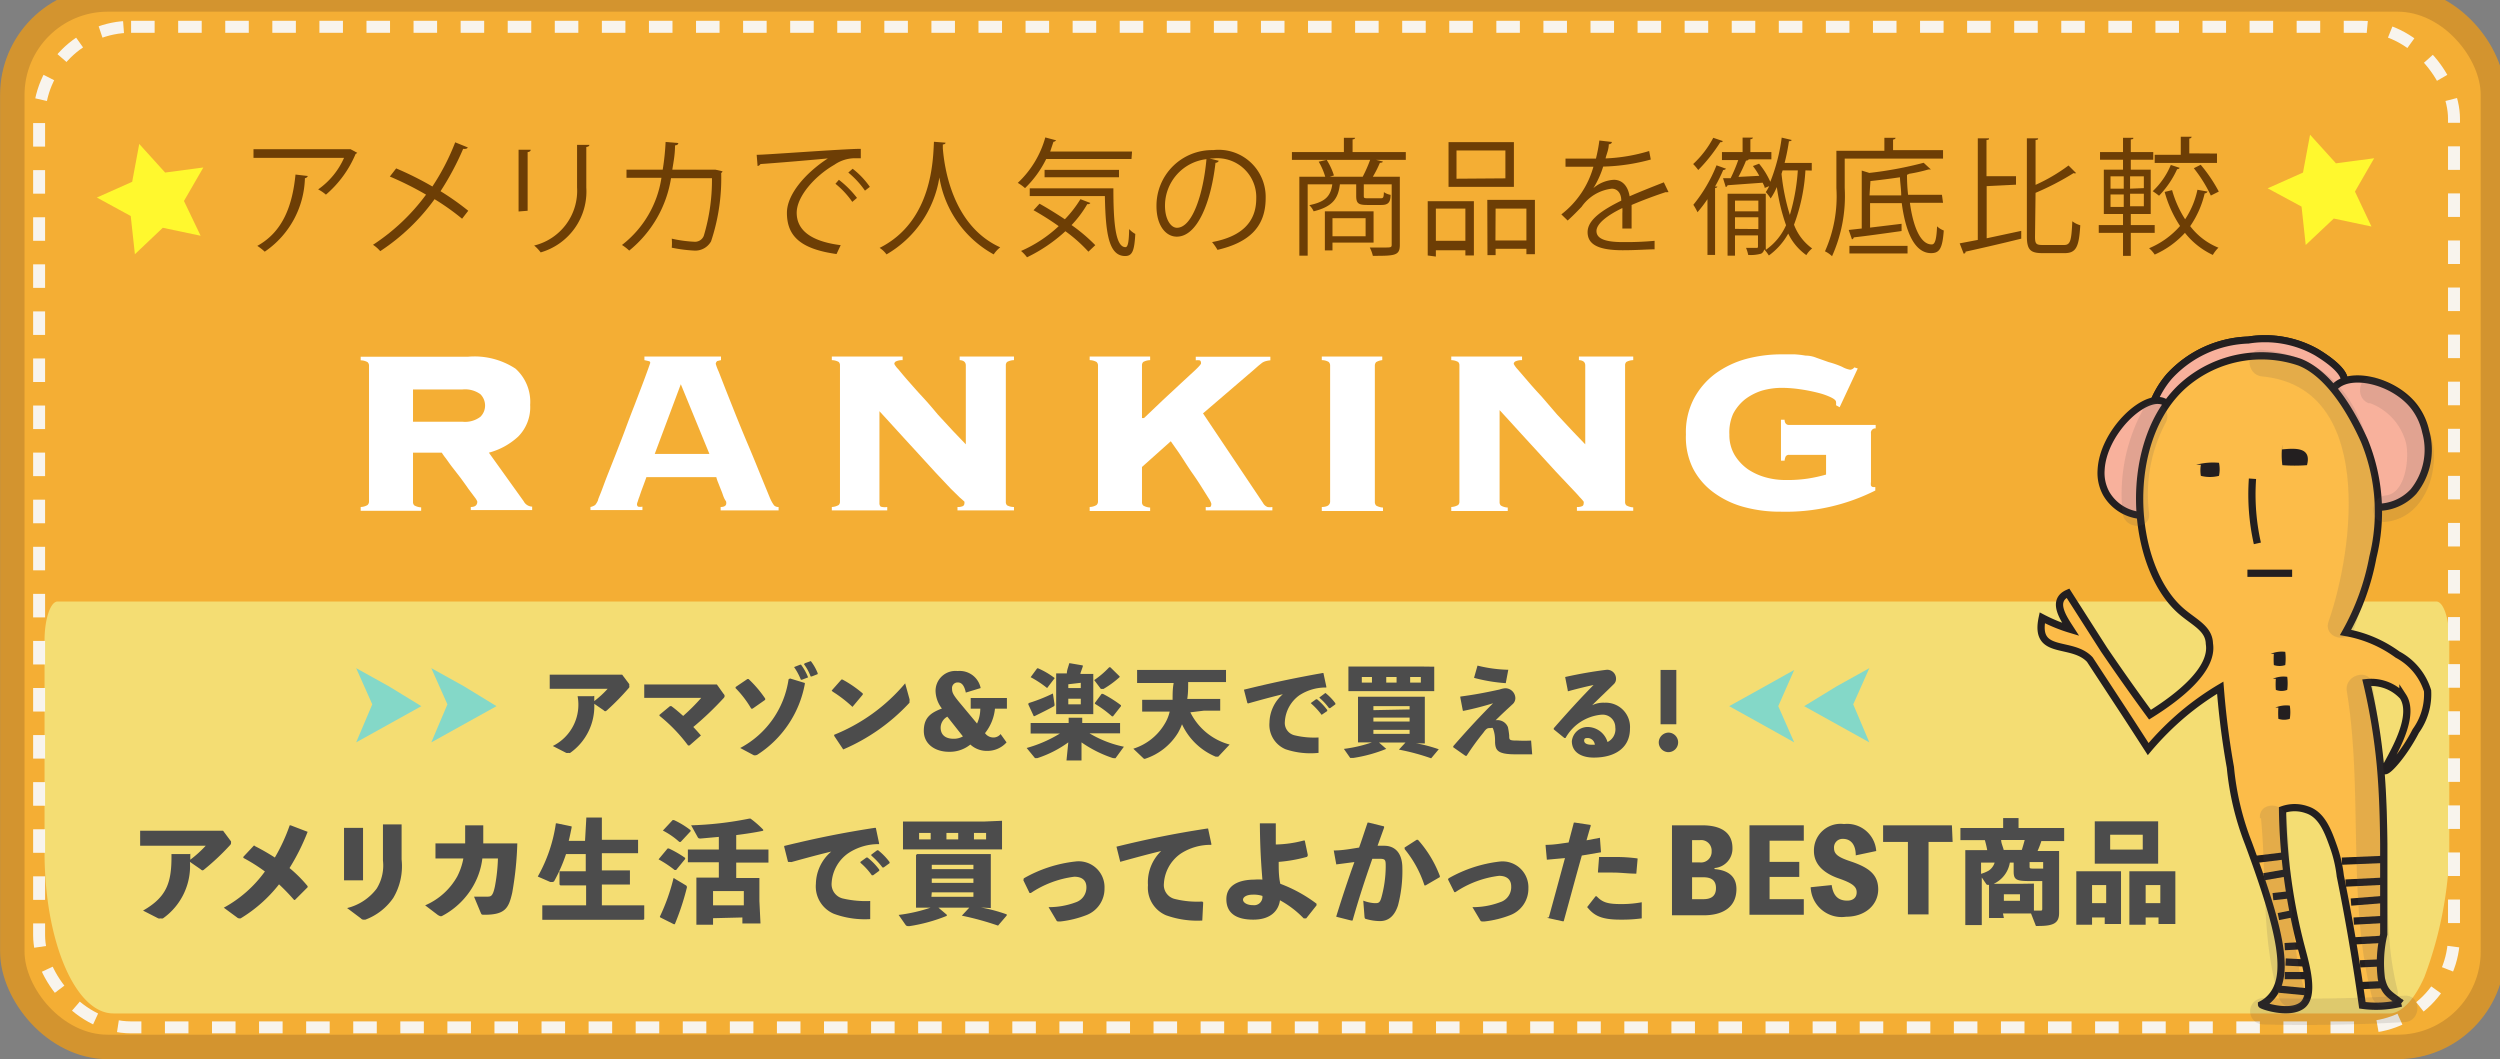 <svg id="Layer_1" data-name="Layer 1" xmlns="http://www.w3.org/2000/svg" viewBox="0 0 138.07 58.49"><rect x="0" y="0" width="138.07" height="58.49" fill="#808080" stroke="none"/><defs><style>.cls-1{fill:#fff82e;}.cls-2{fill:#f4ae34;stroke:#d3942f;stroke-width:1.35px;}.cls-10,.cls-11,.cls-13,.cls-2,.cls-4,.cls-9{stroke-miterlimit:10;}.cls-3{fill:#f4dd73;}.cls-13,.cls-4{fill:none;}.cls-4{stroke:#f9f9f9;stroke-width:0.66px;stroke-dasharray:1.3 1.3 1.3 1.3 1.3 1.3;opacity:0.94;}.cls-5{fill:#fff;}.cls-6{fill:#6d3e05;}.cls-7{fill:#4c4c4c;}.cls-8{fill:#84d8c8;}.cls-10,.cls-9{fill:#f8b19c;}.cls-10,.cls-11,.cls-13,.cls-9{stroke:#231f20;}.cls-9{stroke-width:0.39px;}.cls-10,.cls-11,.cls-13{stroke-width:0.4px;}.cls-11{fill:#fcbc49;}.cls-12{fill:#231f20;}.cls-14{opacity:0.14;}.cls-15{fill:#524a4a;}</style></defs><title>Artboard 1</title><polygon class="cls-1" points="108.43 -1.72 107.45 0.28 105.24 0.6 106.84 2.15 106.46 4.34 108.43 3.31 110.41 4.34 110.03 2.15 111.63 0.6 109.42 0.28 108.43 -1.72"/><rect class="cls-2" x="0.68" y="-0.03" width="137" height="57.85" rx="5.27"/><path class="cls-3" d="M2.46,47.07c0,4.91,1.7,8.9,3.8,8.9H132c.34,0,1.13-.3,1.89-2a21.65,21.65,0,0,0,1.38-6.74V35.36c0-1.19-.32-2.14-.72-2.14H3.18c-.4,0-.72,1-.72,2.14Z"/><rect class="cls-4" x="2.16" y="1.48" width="133.37" height="55.26" rx="5.08"/><path class="cls-5" d="M22.81,27.72a.25.25,0,0,0,.07.19.81.81,0,0,0,.38.11v.19H19.92V28a.77.77,0,0,0,.38-.11.26.26,0,0,0,.08-.19V20.18A.26.26,0,0,0,20.3,20a.8.8,0,0,0-.38-.1v-.2h5.94a4.13,4.13,0,0,1,2.61.66,2.46,2.46,0,0,1,.81,2,2.3,2.3,0,0,1-.66,1.75A3.82,3.82,0,0,1,27,25l1.92,2.68a.55.55,0,0,0,.47.3v.19H26V28q.36,0,.36-.3a.85.85,0,0,0-.13-.22L25.87,27c-.12-.18-.27-.38-.42-.59L25,25.83c-.15-.19-.27-.37-.38-.52A2.8,2.8,0,0,1,24.4,25H22.81Zm2.72-4.43a1.4,1.4,0,0,0,1-.27.87.87,0,0,0,.26-.62.89.89,0,0,0-.26-.63,1.45,1.45,0,0,0-1-.26H22.81v1.78Z"/><path class="cls-5" d="M35.18,27.85a.15.15,0,0,0,.06.13.57.57,0,0,0,.24,0v.19H32.61V28a.7.7,0,0,0,.26-.11,1,1,0,0,0,.16-.27c0-.05.07-.2.16-.43s.2-.54.34-.9L34,25.1c.17-.44.35-.89.52-1.35s.34-.91.51-1.34l.45-1.18c.13-.34.23-.62.31-.84l.12-.34c0-.05,0-.09-.1-.11l-.22-.05v-.2h4.23v.2l-.21.05s-.08.07-.08.16a3.13,3.13,0,0,0,.16.42l.39,1,.56,1.41c.21.52.43,1.06.66,1.6s.45,1.08.66,1.6l.57,1.39a2,2,0,0,0,.22.39A.33.33,0,0,0,43,28v.19h-3.2V28c.21,0,.31-.08.31-.2s0-.08-.08-.22-.11-.28-.18-.45-.13-.33-.19-.48a2,2,0,0,1-.1-.3H35.7c-.1.29-.19.52-.26.71s-.11.33-.15.43-.06.19-.08.24A.33.33,0,0,0,35.18,27.85Zm4-2.78-1.58-3.85-1.44,3.85Z"/><path class="cls-5" d="M46.39,20.18a.25.25,0,0,0-.07-.19.84.84,0,0,0-.38-.1v-.2h3.91v.2a.84.84,0,0,0-.37.07.17.17,0,0,0-.09.14,1.25,1.25,0,0,0,.22.29c.14.17.32.39.55.65s.48.55.77.86.57.64.87,1l.84.91.7.73V20.18c0-.18-.12-.28-.34-.29v-.2h3v.2a.84.84,0,0,0-.38.1.25.25,0,0,0-.07.19v7.54a.25.25,0,0,0,.07.19A.81.81,0,0,0,56,28v.19H52.88V28a.64.64,0,0,0,.3-.05.16.16,0,0,0,.08-.13.28.28,0,0,0,0-.12L53,27.47,52.52,27l-.84-.89-1.28-1.4c-.51-.55-1.12-1.23-1.83-2v5.08a.25.25,0,0,0,.07.19A.81.81,0,0,0,49,28v.19H45.94V28a.81.81,0,0,0,.38-.11.25.25,0,0,0,.07-.19Z"/><path class="cls-5" d="M66.59,28a.71.71,0,0,0,.23,0c.05,0,.08-.08.08-.18a1.05,1.05,0,0,0-.15-.3l-.37-.59c-.15-.24-.32-.5-.51-.77s-.35-.52-.51-.77-.31-.47-.44-.65l-.26-.37-1.59,1.42v1.94a.25.25,0,0,0,.07.19.81.81,0,0,0,.38.11v.19H60.18V28a.77.77,0,0,0,.38-.11.26.26,0,0,0,.08-.19V20.18a.26.26,0,0,0-.08-.19.8.8,0,0,0-.38-.1v-.2h3.34v.2a.84.84,0,0,0-.38.1.25.25,0,0,0-.07.19v2.91h.11l1.05-1,1-.93.79-.73c.21-.2.31-.32.31-.36s0-.15-.08-.17a.87.87,0,0,0-.21,0v-.2h4.12v.2a1.46,1.46,0,0,0-.27.05.66.66,0,0,0-.19.09l-.2.16-.25.22-2.81,2.41,3.31,4.94A.49.49,0,0,0,70,28a.7.7,0,0,0,.27,0v.19H66.59Z"/><path class="cls-5" d="M73,28c.21,0,.34-.06.38-.11a.26.26,0,0,0,.08-.19V20.18a.26.26,0,0,0-.08-.19.76.76,0,0,0-.38-.1v-.2h3.34v.2A.84.84,0,0,0,76,20a.29.29,0,0,0-.07.19v7.54a.29.29,0,0,0,.07.19.81.81,0,0,0,.38.11v.19H73Z"/><path class="cls-5" d="M80.6,20.18a.25.25,0,0,0-.07-.19.84.84,0,0,0-.38-.1v-.2h3.91v.2a.84.84,0,0,0-.37.07.17.17,0,0,0-.09.14,1.38,1.38,0,0,0,.21.29l.56.65c.22.26.48.55.77.86l.86,1,.85.91.7.73V20.18c0-.18-.12-.28-.35-.29v-.2h3v.2a.84.84,0,0,0-.38.1.25.25,0,0,0-.07.19v7.54a.25.25,0,0,0,.07.19.81.81,0,0,0,.38.11v.19H87.09V28a.64.64,0,0,0,.3-.05.15.15,0,0,0,.07-.13.24.24,0,0,0,0-.12,2.74,2.74,0,0,0-.22-.25c-.1-.12-.26-.29-.47-.51l-.84-.89-1.28-1.4c-.51-.55-1.12-1.23-1.83-2v5.08a.25.25,0,0,0,.07.19.81.81,0,0,0,.38.11v.19H80.15V28a.81.81,0,0,0,.38-.11.25.25,0,0,0,.07-.19Z"/><path class="cls-5" d="M98.8,25.12a.2.2,0,0,0-.18.09.7.7,0,0,0-.06.23h-.2V23.18h.2c0,.19.1.29.24.29h4.79v.19a.24.24,0,0,0-.26.28v2.68a.6.6,0,0,0,0,.2.16.16,0,0,0,.16.08h.08v.19a11,11,0,0,1-5.22,1.17,7.55,7.55,0,0,1-2-.25,5,5,0,0,1-1.68-.79,3.82,3.82,0,0,1-1.17-1.35A3.89,3.89,0,0,1,93.11,24,4,4,0,0,1,93.56,22a4.14,4.14,0,0,1,1.17-1.36,5.24,5.24,0,0,1,1.68-.81,7.55,7.55,0,0,1,2-.26h.71a5.48,5.48,0,0,1,.6.07q.3,0,.6.12L101,20a4.94,4.94,0,0,1,.74.26,1.38,1.38,0,0,0,.44.16.31.31,0,0,0,.23-.13l.19.06-1,2.14-.2-.11a.67.67,0,0,0,0-.18c0-.08-.09-.16-.27-.25a3.74,3.74,0,0,0-.7-.25,9.23,9.23,0,0,0-1-.2,7.26,7.26,0,0,0-1-.08,4,4,0,0,0-1.11.15,3.09,3.09,0,0,0-.94.48,2.55,2.55,0,0,0-.66.8A2.52,2.52,0,0,0,95.51,24a2.16,2.16,0,0,0,.29,1.13,2.66,2.66,0,0,0,.74.79,3.36,3.36,0,0,0,1,.45,4.06,4.06,0,0,0,1.08.14,7.62,7.62,0,0,0,1.23-.08,8.31,8.31,0,0,0,1-.22V25.12Z"/><polygon class="cls-1" points="127.58 7.44 129.01 9.02 131.12 8.74 130.06 10.58 130.97 12.51 128.89 12.07 127.34 13.53 127.11 11.41 125.24 10.4 127.19 9.53 127.58 7.44"/><polygon class="cls-1" points="7.69 7.95 9.12 9.53 11.23 9.25 10.16 11.1 11.08 13.02 8.99 12.58 7.45 14.04 7.22 11.93 5.35 10.91 7.3 10.04 7.69 7.95"/><path class="cls-6" d="M19.73,8.44s-.05.05-.09.06A6,6,0,0,1,18,10.75a2.16,2.16,0,0,0-.43-.29A4.19,4.19,0,0,0,19,8.72h-5V8.24h5.29l.07,0ZM17,9.72a.19.19,0,0,1-.16.12,5.07,5.07,0,0,1-2.22,4.06,2.78,2.78,0,0,0-.41-.32c1.43-.79,1.94-2.25,2.11-3.94Z"/><path class="cls-6" d="M21.88,9.3a17.63,17.63,0,0,1,2,1,12.67,12.67,0,0,0,1.26-2.44l.69.28c0,.06-.12.1-.25.08a15.55,15.55,0,0,1-1.25,2.34,14.66,14.66,0,0,1,1.53,1.08l-.34.44A13.18,13.18,0,0,0,24,11a11.43,11.43,0,0,1-3,2.87,1.9,1.9,0,0,0-.4-.35,11.31,11.31,0,0,0,2.93-2.77,17.61,17.61,0,0,0-2-1Z"/><path class="cls-6" d="M28.64,11.68V8.27l.67,0c0,.07-.06.12-.17.13v3.24ZM32.55,8c0,.07-.06.1-.17.12v2.23a3.5,3.5,0,0,1-2.52,3.59,2.12,2.12,0,0,0-.36-.38,3.11,3.11,0,0,0,2.37-3.21V8Z"/><path class="cls-6" d="M39.9,9.46s0,.06-.07.09a11,11,0,0,1-.56,3.78,1,1,0,0,1-.92.51,8.32,8.32,0,0,1-1.25-.16,2.79,2.79,0,0,0,0-.5,7,7,0,0,0,1.23.17.52.52,0,0,0,.54-.33,10.69,10.69,0,0,0,.45-3.18H37.06a6.45,6.45,0,0,1-2.31,4,2.64,2.64,0,0,0-.4-.31,5.77,5.77,0,0,0,2.18-3.71H34.6V9.37h2a13.34,13.34,0,0,0,.16-1.53l.7.06c0,.08-.07.12-.18.13,0,.51-.08.89-.15,1.34h2.27l.11,0Z"/><path class="cls-6" d="M41.79,8.55c.52,0,4.84-.33,5.75-.33v.52h-.26a2,2,0,0,0-1.2.36C45,9.72,44,10.85,44,11.75s.69,1.57,2.43,1.79l-.23.49c-2-.28-2.74-1-2.74-2.28,0-1,1-2.18,2.26-3C45,8.82,42.9,9,42,9.06a.24.24,0,0,1-.16.11Zm4.54,1.38a5.42,5.42,0,0,1,1,1l-.26.22a4.79,4.79,0,0,0-.93-1Zm.76-.61a4.53,4.53,0,0,1,.95,1l-.27.21a4.85,4.85,0,0,0-.92-1Z"/><path class="cls-6" d="M52.22,7.88c0,.06-.06.09-.15.1v.21c.08,1,.5,4.26,3.17,5.47a1.64,1.64,0,0,0-.36.39,5.94,5.94,0,0,1-3-4.25h0a6,6,0,0,1-2.92,4.25,1.47,1.47,0,0,0-.38-.36c2.93-1.47,2.95-4.91,3-5.86Z"/><path class="cls-6" d="M62.49,8.78H57.78a5.77,5.77,0,0,1-1.17,1.61,2.41,2.41,0,0,0-.4-.29,5.42,5.42,0,0,0,1.52-2.51l.6.16s-.07.08-.15.08L58,8.37h4.52Zm-5.08,2.47c.45.25.93.55,1.4.86A6.33,6.33,0,0,0,59.67,11l.55.21a.15.15,0,0,1-.17.06,6.06,6.06,0,0,1-.87,1.16,9.39,9.39,0,0,1,1.31,1.11l-.38.36a8.29,8.29,0,0,0-1.27-1.13,8.72,8.72,0,0,1-2.12,1.44,2.18,2.18,0,0,0-.33-.35,7.29,7.29,0,0,0,2.08-1.37,15.26,15.26,0,0,0-1.39-.88Zm-.54-.85h4.62c0,1.87.11,3.25.67,3.25.15,0,.19-.4.2-1a1.34,1.34,0,0,0,.34.27c-.05.9-.15,1.22-.56,1.22-.93,0-1.08-1.33-1.12-3.31H56.87Zm4.93-.61H57.69V9.38H61.8Z"/><path class="cls-6" d="M67.31,8.88a.19.19,0,0,1-.18.11c-.25,2.18-1,4.08-2.14,4.08-.59,0-1.12-.59-1.12-1.69A3.07,3.07,0,0,1,67,8.29a2.6,2.6,0,0,1,2.9,2.65c0,1.66-1,2.47-2.66,2.86a3.09,3.09,0,0,0-.3-.43c1.62-.3,2.44-1.09,2.44-2.41A2.15,2.15,0,0,0,67,8.75h-.21Zm-.68-.09a2.59,2.59,0,0,0-2.29,2.57c0,.75.32,1.22.66,1.22C65.85,12.58,66.46,10.71,66.63,8.79Z"/><path class="cls-6" d="M77.64,8.4v.43H76l.37.09c0,.05-.07.07-.16.07a6.21,6.21,0,0,1-.39.77h1.49v3.77c0,.59-.28.6-1.49.6a2,2,0,0,0-.17-.46h.75c.42,0,.46,0,.46-.16V10.18H75.32v.62c0,.13,0,.15.22.15h.69c.15,0,.19,0,.2-.34a.88.88,0,0,0,.37.15c0,.45-.17.56-.51.56H75.5c-.49,0-.6-.1-.6-.51v-.63H74c-.09.76-.38,1.23-1.45,1.49a1.11,1.11,0,0,0-.24-.34c.9-.18,1.18-.51,1.27-1.15H72.22v3.94h-.46V9.76h1.43a3.73,3.73,0,0,0-.36-.83l.44-.1a3.62,3.62,0,0,1,.4.86l-.23.07h1.82a7.72,7.72,0,0,0,.41-.93H71.35V8.4h2.87V7.61l.62,0s0,.08-.14.09V8.4Zm-1.78,5H73.59v.43h-.42V11.67h2.69Zm-.44-1.35H73.59v1h1.83Z"/><path class="cls-6" d="M78.85,14.11v-3H81.4v3h-.47v-.29H79.3v.35Zm2.08-2.59H79.3V13.3h1.63Zm2.68-3.67v2.47H80V7.85Zm-.47,2V8.31h-2.7V9.87Zm-1,1.19h2.63v3h-.47v-.3H82.6v.35h-.45Zm.45,2.24h1.71V11.52H82.6Z"/><path class="cls-6" d="M92.15,10.61H92.1a.18.18,0,0,1-.1,0c-.53.17-1.31.46-1.89.71,0,.16,0,.35,0,.55s0,.48,0,.75l-.51,0c0-.26,0-.58,0-.85a2.35,2.35,0,0,0,0-.28c-.79.38-1.43.85-1.43,1.27s.48.61,1.45.61a17.34,17.34,0,0,0,1.76-.07v.47c-.41,0-1,.05-1.76.05-1.35,0-1.94-.32-1.94-1s.81-1.22,1.86-1.74c0-.44-.24-.66-.52-.66a2.36,2.36,0,0,0-1.67,1c-.2.21-.47.49-.77.76l-.35-.34A5,5,0,0,0,88,9.21H86.46V8.76h1.68a8.49,8.49,0,0,0,.19-1l.69.08c0,.07-.07.12-.17.13,0,.28-.12.53-.18.78a9.61,9.61,0,0,0,2.41-.41l.09.47a10.74,10.74,0,0,1-2.63.39A5.21,5.21,0,0,1,88,10.39h0a1.89,1.89,0,0,1,1.13-.46c.47,0,.78.35.87.91.59-.26,1.33-.55,1.89-.77Z"/><path class="cls-6" d="M95.15,7.79a.12.12,0,0,1-.14.06,9,9,0,0,1-1.22,1.54,2.88,2.88,0,0,0-.28-.33,5.44,5.44,0,0,0,1.11-1.45Zm.18,1.53s-.07.07-.16.07a9.59,9.59,0,0,1-.45.91l.13,0a.12.12,0,0,1-.13.08v3.7H94.3V11a7.51,7.51,0,0,1-.55.72,3.46,3.46,0,0,0-.23-.41A8.27,8.27,0,0,0,94.8,9.13Zm4.38.09a10.18,10.18,0,0,1-.63,3,2.85,2.85,0,0,0,1,1.31,1.45,1.45,0,0,0-.32.37,3.12,3.12,0,0,1-1-1.19,3.67,3.67,0,0,1-1.07,1.21,2.18,2.18,0,0,0-.26-.34.32.32,0,0,1-.17.24,2.1,2.1,0,0,1-.71.07,1.94,1.94,0,0,0-.12-.39H97c.07,0,.09,0,.09-.1V13H95.82v1.12h-.41V10.7h2.11v2.94c0,.06,0,.11,0,.16a3.27,3.27,0,0,0,1.12-1.36,10.87,10.87,0,0,1-.51-2.11,3.41,3.41,0,0,1-.34.63,2.19,2.19,0,0,0-.27-.35,2.59,2.59,0,0,0,.19-.33l-.25.1c0-.09-.07-.19-.11-.29l-1.94.14a.14.14,0,0,1-.1.1l-.15-.49.42,0a8.39,8.39,0,0,0,.42-1H95.1V8.4h1.14V7.6l.57,0s0,.08-.14.09V8.4h1.16v.4H96.49l.09,0a.17.17,0,0,1-.15.07,8.77,8.77,0,0,1-.42.9l1.15-.06a3.84,3.84,0,0,0-.35-.54l.34-.13a4.25,4.25,0,0,1,.62,1A10.09,10.09,0,0,0,98.4,7.6l.55.13s0,.07-.15.07A11.39,11.39,0,0,1,98.56,9h1.5v.42Zm-3.89,1.67v.59h1.29v-.59Zm1.29,1.57V12H95.82v.64Zm1.34-3.24-.06.19a11.53,11.53,0,0,0,.46,2.27,11.06,11.06,0,0,0,.44-2.46Z"/><path class="cls-6" d="M107.31,8.76h-5.43v1.63a8.09,8.09,0,0,1-.7,3.76,1.51,1.51,0,0,0-.39-.27,7.43,7.43,0,0,0,.63-3.49V8.33h2.65V7.61l.62,0s0,.08-.14.1v.58h2.76Zm0,2.44h-1.83c.18,1.33.59,2.31,1.21,2.3.18,0,.26-.29.29-1a1.13,1.13,0,0,0,.37.23c-.07,1-.24,1.25-.7,1.25-.91,0-1.41-1.17-1.62-2.76h-1.75v1.35l1.74-.21v.4c-1,.14-2,.28-2.64.35a.14.14,0,0,1-.1.11l-.18-.52.72-.08V9.42l.42.13a20.83,20.83,0,0,0,3-.56l.4.37-.08,0h-.06a8.71,8.71,0,0,1-1.07.24.23.23,0,0,1-.11.05,9.79,9.79,0,0,0,.06,1.11h1.87ZM102.14,14v-.42h3.21V14Zm1.11-3.21H105c0-.34-.06-.69-.07-1-.53.08-1.09.15-1.63.21Z"/><path class="cls-6" d="M109.72,10.28v2.88l1.91-.41,0,.43c-1.12.28-2.31.55-3.08.72,0,.06,0,.09-.1.11l-.22-.57,1-.19V7.64l.62,0c0,.05,0,.08-.14.09v2h1.63v.47Zm2.67,2.79c0,.39.06.46.41.46H114c.35,0,.4-.26.45-1.31a1.3,1.3,0,0,0,.44.22c-.07,1.14-.2,1.54-.86,1.54h-1.23c-.67,0-.86-.19-.86-.93V7.64l.62,0c0,.05,0,.08-.14.09v2.48a9.72,9.72,0,0,0,1.82-1.07l.42.42a.18.18,0,0,1-.14,0,15,15,0,0,1-2.1,1.09Z"/><path class="cls-6" d="M119,12.86h-1.32v1.27h-.43V12.86h-1.34v-.43h1.34v-.61h-1.06V9.37h1.06V8.82h-1.27V8.4h1.27V7.61l.57,0c0,.05,0,.08-.14.09V8.4h1.24v.42h-1.24v.55h1.1v2.45h-1.1v.61H119Zm-2.44-3.12v.68h.73V9.74Zm0,1v.69h.73v-.69Zm1.84-.35V9.74h-.76v.68Zm0,1v-.69h-.76v.69Zm1.56-.89a5.89,5.89,0,0,0,.72,1.61,4.68,4.68,0,0,0,.68-1.63l.56.1a.18.18,0,0,1-.16.1,5.32,5.32,0,0,1-.8,1.81,3.71,3.71,0,0,0,1.56,1.19,1.78,1.78,0,0,0-.31.4,4.26,4.26,0,0,1-1.54-1.22,5,5,0,0,1-1.67,1.2,1.69,1.69,0,0,0-.31-.35,4.64,4.64,0,0,0,1.71-1.23,6.46,6.46,0,0,1-.85-1.88Zm.42-1.23a.14.14,0,0,1-.14.07,5.18,5.18,0,0,1-1,1.47c-.09-.07-.25-.19-.35-.25a4.22,4.22,0,0,0,1-1.45Zm2.06-.79V9H119V8.55h1.44v-1l.6,0s0,.09-.13.1v.82Zm-.34,2.32a7.63,7.63,0,0,0-.94-1.51l.38-.19a8.27,8.27,0,0,1,1,1.48Z"/><path class="cls-7" d="M32.82,38.43v.29a5.43,5.43,0,0,0,.74-.68h-2.2l-1,0,0-.05v-.73l.05,0,.93,0h2.47l.55,0,.39.52a.13.13,0,0,1,0,.08.17.17,0,0,1,0,.11,13.92,13.92,0,0,1-1.22,1.25c-.09.08-.12.08-.2,0l-.51-.35a3.15,3.15,0,0,1-1.33,2.71.14.14,0,0,1-.1,0,.28.28,0,0,1-.12,0l-.74-.38a2.55,2.55,0,0,0,1.37-2.75l0,0h.85Z"/><path class="cls-7" d="M37.08,39c.22.16.45.36.65.54a11,11,0,0,0,1-1H35.58l0,0v-.74l0,0,.8,0H39l.59,0,.37.52a.17.17,0,0,1,.06.12.19.19,0,0,1-.07.13,17.23,17.23,0,0,1-1.66,1.58c.14.15.28.3.42.47v0l-.63.55H38a8.9,8.9,0,0,0-1.58-1.64v-.05L37,39Z"/><path class="cls-7" d="M40.63,37.94l.65-.44h.06a6.4,6.4,0,0,1,.92,1.08l0,.07-.7.49h-.07A5.64,5.64,0,0,0,40.62,38Zm3-.47.82.25,0,.05a5.91,5.91,0,0,1-2.59,3.89.24.24,0,0,1-.12.05.21.21,0,0,1-.11,0l-.75-.4a5.12,5.12,0,0,0,2.67-3.79Zm.23-.63.33-.13h.05a3,3,0,0,1,.39.7l0,0-.34.13-.06,0a3.29,3.29,0,0,0-.37-.69Zm.59-.21.33-.12h0a2.76,2.76,0,0,1,.38.67l0,.05-.33.13h-.06a2.65,2.65,0,0,0-.37-.68Z"/><path class="cls-7" d="M45.93,38.14l.54-.61h.06a6.43,6.43,0,0,1,1.12.77v.06l-.57.68h0a7.21,7.21,0,0,0-1.09-.84Zm4.3.47a.2.2,0,0,1,0,.1s0,.06,0,.1a10.75,10.75,0,0,1-3.66,2.58h0l-.5-.75v-.06a10,10,0,0,0,3.92-2.84Z"/><path class="cls-7" d="M55.59,41a1.42,1.42,0,0,1-1.06.47,1.34,1.34,0,0,1-.94-.35,1.8,1.8,0,0,1-1.18.4c-.76,0-1.39-.42-1.39-1.15s.37-1,1-1.24a1.64,1.64,0,0,1-.35-.94,1.1,1.1,0,0,1,1.22-1.13,1.18,1.18,0,0,1,1.27.94l-.82.25c-.08-.38-.22-.56-.44-.56a.31.31,0,0,0-.32.35c0,.21.07.34.38.72l1,1.2a2,2,0,0,0,.18-.82h-.53v-.59h2v.59h-.66a2.57,2.57,0,0,1-.55,1.35.57.57,0,0,0,.45.24.5.5,0,0,0,.41-.19Zm-3.27-1.42a.7.7,0,0,0-.37.61c0,.37.24.61.71.61a1,1,0,0,0,.52-.13Z"/><path class="cls-7" d="M59,41a6.13,6.13,0,0,1-1.71.87l-.07,0s0,0-.06,0l-.46-.56a7.16,7.16,0,0,0,1.84-.8h-.7l-.92,0,0,0v-.58l.05,0,.91,0h1.14v-.29l0,0h.75l0,0v.29h1.17l.92,0,0,0v.57l0,0-.92,0h-.77a6.08,6.08,0,0,0,1.9.74l-.46.63a.07.07,0,0,1-.07,0h-.07A6.7,6.7,0,0,1,59.73,41l0,1h-.83Zm-2.19-2.17a9.27,9.27,0,0,0,1.34-.53l.09.6c0,.08,0,.09-.1.14-.27.15-.58.3-1,.51l-.05,0-.3-.65ZM57.83,38h0a5.66,5.66,0,0,0-.91-.6v0l.36-.49.05,0a4.29,4.29,0,0,1,.92.54v0Zm1.9-.78.65,0,0,0,0,.6v.79l0,.83,0,0H58.33l0,0V37.19l0,0,.59,0c0-.19.09-.37.13-.56l.05,0,.7.12,0,.06-.14.4Zm-.73.57V38h.69v-.29Zm0,1.11h.69v-.31H59Zm2.83-1.5a5.25,5.25,0,0,1-.89.65l-.07,0s0,0-.07,0l-.37-.49a4.84,4.84,0,0,0,.83-.71h.06l.52.51Zm-.36,2.16h-.06a6.34,6.34,0,0,0-.94-.69v-.05l.37-.5h.07a6.81,6.81,0,0,1,1,.63V39Z"/><path class="cls-7" d="M65.74,39.34a3.4,3.4,0,0,0,2.17,1.78l-.63.67-.08,0h-.06A3.56,3.56,0,0,1,65.28,40a3.45,3.45,0,0,1-.22.47,3.34,3.34,0,0,1-1.8,1.43h0a.11.11,0,0,1-.09,0l-.58-.55A3.09,3.09,0,0,0,64.31,40a2.27,2.27,0,0,0,.29-.7H64l-.92,0,0,0v-.65l0,0,.92,0h.76c0-.31,0-.62.06-.93h-1.1l-.92,0,0,0V37l0,0,.92,0h3.07l.92,0,0,0v.67l0,0-.92,0H65.62c0,.31,0,.62-.05.93h.91l.91,0,0,0v.65l0,0-.91,0Z"/><path class="cls-7" d="M68.89,38.83l-.19-.74,0,0c1.54-.38,2.78-.64,4.34-.92l.05,0,.16.75,0,.05a2.66,2.66,0,0,0-1.49.43,1.93,1.93,0,0,0-.8,1.46.7.7,0,0,0,.54.75,4.6,4.6,0,0,0,1.32.12l0,0,0,.85,0,0A4.32,4.32,0,0,1,71,41.38a1.46,1.46,0,0,1-.89-1.47,2.12,2.12,0,0,1,.74-1.57c-.54.13-1.14.29-1.92.51Zm3.5,0,.29-.21h.06a3.49,3.49,0,0,1,.56.59v.06l-.31.21h0a3.88,3.88,0,0,0-.55-.6Zm.53-.35.28-.21h0a3,3,0,0,1,.55.57v.06l-.29.21h-.06a3.29,3.29,0,0,0-.54-.58Z"/><path class="cls-7" d="M78.21,41.05a8.56,8.56,0,0,1,1.25.33l0,0-.42.5,0,0a12.32,12.32,0,0,0-1.78-.48l0,0,.36-.39H76.16l.4.35v0a8.13,8.13,0,0,1-1.82.5c-.08,0-.13,0-.17,0l-.35-.5A7.73,7.73,0,0,0,75.77,41l-.7,0L75,41l0-.79V39.16l0-.68,0,0,.69,0H78l.69,0,0,0,0,.68v1.06l0,.78,0,.06Zm1-4.23,0,0,0,.49v.25l0,.61,0,0-.84,0H75.32l-.85,0,0,0,0-.61v-.25l0-.5,0,0,.85,0h3.07Zm-4,.57v.31h.56v-.31Zm2.64,1.79V39h-2v.22Zm0,.67v-.22h-2v.22Zm-2,.68h2v-.22h-2Zm1.28-3.14h-.57v.31h.57Zm1.34.31v-.31h-.59v.31Z"/><path class="cls-7" d="M80.79,39.25l-.14-.73,0-.05c.75-.1,1.3-.2,2.17-.39a1.29,1.29,0,0,1,.31-.07.56.56,0,0,1,.56.55.45.45,0,0,1-.15.33c-.28.26-.6.55-.94.89a.62.62,0,0,1,.68.38,4,4,0,0,1,.07.46c0,.25,0,.28.46.28a7.41,7.41,0,0,0,.75,0l0,0,.06.76,0,0c-.27,0-.57,0-.93,0-1,0-1.09-.24-1.12-.64,0-.21,0-.41-.07-.65s-.07-.16-.2-.16-.2,0-.38.26A13.2,13.2,0,0,0,81,41.74l-.07,0-.67-.47v-.06c.82-.94,1.48-1.65,2.2-2.37-.49.15-1,.29-1.64.42Zm.62-1.82.19-.67,0,0a7.68,7.68,0,0,0,1.7.23l0,0-.14.74,0,0a9.16,9.16,0,0,1-1.74-.29Z"/><path class="cls-7" d="M86.58,38.1l-.14-.71,0,0c.84-.19,1.7-.33,2.3-.4a.49.49,0,0,1,.51.48.4.4,0,0,1-.1.29c-.45.45-.76.73-1.22,1.19a1.4,1.4,0,0,1,.69-.14,1.34,1.34,0,0,1,1.4,1.44c0,1-.76,1.59-2,1.59-.65,0-1.21-.27-1.21-.91a.88.88,0,0,1,.85-.78,1.16,1.16,0,0,1,1.12.83.78.78,0,0,0,.43-.81.7.7,0,0,0-.75-.7,2.53,2.53,0,0,0-2,1.29h-.06l-.59-.48v-.06c.77-.88,1.47-1.65,2.2-2.39-.42.09-.91.21-1.42.35Zm1.13,2.66c-.12,0-.22,0-.22.14s.13.23.41.23l.18,0A.41.41,0,0,0,87.71,40.76Z"/><path class="cls-7" d="M92.68,41a.54.54,0,0,1-.53.54.54.54,0,0,1-.54-.54.55.55,0,0,1,.54-.54A.54.54,0,0,1,92.68,41Zm-.1-1h-.87v-3h.87Z"/><path class="cls-8" d="M23.27,39l-1.8,1-1.8,1,.89-2.1-.89-2,1.8,1Z"/><path class="cls-8" d="M27.42,39l-1.8,1-1.8,1,.89-2.1-.89-2,1.8,1Z"/><path class="cls-8" d="M99.64,39l1.8,1,1.8,1-.89-2.1.89-2-1.8,1Z"/><path class="cls-8" d="M95.5,39l1.8,1,1.79,1L98.21,39l.88-2L97.3,38Z"/><path class="cls-9" d="M118.81,22.57a5.11,5.11,0,0,1,1-1.79,6.2,6.2,0,0,1,4.36-2,5.8,5.8,0,0,1,3.78.68c.36.22,1.61,1,1.52,1.61S127.1,22.57,118.81,22.57Z"/><path class="cls-9" d="M118.81,22.57a5.11,5.11,0,0,1,1-1.79,6.2,6.2,0,0,1,4.36-2,5.8,5.8,0,0,1,3.78.68c.36.22,1.61,1,1.52,1.61S127.1,22.57,118.81,22.57Z"/><path class="cls-10" d="M129.05,21.27c.94-.76,3.19-.19,4.26,1.16a3.49,3.49,0,0,1,.66,1.42,3.67,3.67,0,0,1-.68,3.3A2.71,2.71,0,0,1,131,28C128.81,27.57,127.56,22.47,129.05,21.27Z"/><path class="cls-9" d="M119.44,22.16c-1.09-.38-3.3,1.75-3.4,3.8a2.36,2.36,0,0,0,.29,1.31,2.45,2.45,0,0,0,2.76,1.12,1.81,1.81,0,0,0,.31-.16C120.75,27.3,120.82,22.66,119.44,22.16Z"/><path class="cls-11" d="M120.45,33.74c-2.86-2.5-3.3-9.52.23-12.54A6.52,6.52,0,0,1,127,20c1.64.64,2.88,2.78,3.58,4.34a10.34,10.34,0,0,1,.47,6.43,13.47,13.47,0,0,1-1.51,4.16,6.86,6.86,0,0,1,2.87,1.22,3.41,3.41,0,0,1,1.66,2,3.46,3.46,0,0,1-.65,2.22c-.65,1.27-1.56,2.28-1.71,2.19s1.86-2.78,1-4.1a2.37,2.37,0,0,0-2-.76,33.06,33.06,0,0,1,.76,4.64c.15,1.66.17,3.4.18,4.26,0,.11,0,.4,0,1,0,2.59,0,3.88,0,4a6.87,6.87,0,0,0-.13,2.45c.18.8.46.86,1.09,1.35a5.57,5.57,0,0,1-2.14.12c-.4-2.87-.84-5.27-1.22-7.14a7.27,7.27,0,0,0-.39-1.66c-.29-.81-.63-1.74-1.46-2a2,2,0,0,0-1.34,0,31.6,31.6,0,0,0,1.06,7.7c.25.94.72,2.61,0,3.12s-2.22,0-2.22-.06h0a1.77,1.77,0,0,0,.49-.37c1.13-1.19.59-3.65-1.21-8.53a15.45,15.45,0,0,1-1-4.2c-.33-1.84-.48-3.38-.56-4.4a15.48,15.48,0,0,0-2.08,1.48,16.15,16.15,0,0,0-1.9,1.91c-.58-.9-1.16-1.8-1.76-2.71l-1.46-2.23c-1-1.08-3.09-.17-2.63-2.31a8.88,8.88,0,0,0,1.57.64c-.4-.62-1.08-1.59-.15-2,.64,1,1.32,2.07,2,3.13.85,1.25,1.7,2.45,2.53,3.58,1.61-1,3.51-2.51,3.28-3.92C122,34.7,121.17,34.37,120.45,33.74Z"/><path class="cls-10" d="M124.12,31.66h2.47"/><path class="cls-10" d="M124.4,26.44a12.31,12.31,0,0,0,.27,3.57"/><path class="cls-12" d="M126.05,24.57a4.19,4.19,0,0,0,0,1.12,8.82,8.82,0,0,0,1.36,0c.27-1-.64-.94-1.38-.87"/><path class="cls-12" d="M121.55,25.67a1.78,1.78,0,0,0,0,.61,2,2,0,0,0,1,0,1.75,1.75,0,0,0,0-.72,3.52,3.52,0,0,0-1.26.11"/><path class="cls-12" d="M125.58,36.11a4.28,4.28,0,0,0,0,.62,1,1,0,0,0,.63,0,3,3,0,0,0,0-.73,1.55,1.55,0,0,0-.8.11"/><path class="cls-12" d="M125.69,37.49a4.12,4.12,0,0,0,0,.61.86.86,0,0,0,.63,0,2.89,2.89,0,0,0,0-.72,1.45,1.45,0,0,0-.8.11"/><path class="cls-12" d="M125.83,39.08a4.28,4.28,0,0,0,0,.62,1,1,0,0,0,.63,0,2.24,2.24,0,0,0,0-.73,1.55,1.55,0,0,0-.8.11"/><line class="cls-13" x1="129.34" y1="47.56" x2="131.7" y2="47.46"/><line class="cls-13" x1="129.54" y1="48.77" x2="131.54" y2="48.67"/><line class="cls-13" x1="129.84" y1="49.82" x2="131.7" y2="49.67"/><line class="cls-13" x1="129.99" y1="50.87" x2="131.8" y2="50.77"/><line class="cls-13" x1="130.06" y1="51.96" x2="131.49" y2="51.88"/><line class="cls-13" x1="130.34" y1="53.23" x2="131.49" y2="53.18"/><line class="cls-13" x1="130.44" y1="54.43" x2="131.6" y2="54.38"/><line class="cls-13" x1="124.58" y1="47.46" x2="126.23" y2="47.26"/><line class="cls-13" x1="125.03" y1="48.42" x2="126.18" y2="48.22"/><line class="cls-13" x1="125.53" y1="49.52" x2="126.43" y2="49.42"/><line class="cls-13" x1="125.83" y1="50.62" x2="126.58" y2="50.47"/><line class="cls-13" x1="126.18" y1="52.28" x2="127.13" y2="52.23"/><line class="cls-13" x1="126.23" y1="53.13" x2="127.23" y2="53.18"/><line class="cls-13" x1="126.18" y1="53.88" x2="127.43" y2="53.88"/><line class="cls-13" x1="125.88" y1="54.63" x2="127.43" y2="54.78"/><g class="cls-14"><path class="cls-15" d="M129.61,38.18c.91,5.54,0,11.44,1.38,16.85a.73.73,0,0,0,1.41-.39c-.78-3.08-.44-6.21-.57-9.34a61.13,61.13,0,0,0-.81-7.51c-.15-.92-1.56-.53-1.41.39Z"/></g><g class="cls-14"><path class="cls-15" d="M118.35,22.63a9.77,9.77,0,0,0-1.12,5.71c.1.93,1.57.94,1.46,0a8.4,8.4,0,0,1,.92-5c.44-.83-.82-1.57-1.26-.74Z"/></g><g class="cls-14"><path class="cls-15" d="M124.87,45.19c.32,3.33,0,6.68,1,9.91a.73.73,0,0,0,1.41-.39c-.92-3.1-.65-6.33-1-9.52-.09-.93-1.55-.93-1.47,0Z"/></g><g class="cls-14"><path class="cls-15" d="M130.87,22.26a3.2,3.2,0,0,1,2,2.17c.21.82,0,2.81-1.1,2.93-.92.1-.93,1.56,0,1.46,1.89-.2,2.77-2.21,2.64-3.95a4.68,4.68,0,0,0-3.18-4c-.89-.33-1.27,1.08-.39,1.41Z"/></g><g class="cls-14"><path class="cls-15" d="M124.93,20.79c6.19.59,5.11,9.4,3.67,13.54-.31.89,1.1,1.28,1.41.39,1.87-5.38,2.34-14.69-5.08-15.4-.93-.09-.93,1.38,0,1.47Z"/></g><g class="cls-14"><path class="cls-15" d="M125,56.58q3.91.09,7.8-.13c.94-.05.95-1.51,0-1.46q-3.89.23-7.8.13a.73.73,0,0,0,0,1.46Z"/></g><path class="cls-7" d="M10.51,47.15c0,.11,0,.24,0,.33a6.41,6.41,0,0,0,.85-.77H8.83l-1.09,0,0,0v-.83l.06,0,1.07,0h2.82l.63,0,.44.59s0,.06,0,.09a.17.17,0,0,1-.06.12A13,13,0,0,1,11.3,48c-.1.09-.13.09-.23,0l-.58-.4A3.54,3.54,0,0,1,9,50.72a.21.21,0,0,1-.12,0,.26.26,0,0,1-.14,0l-.84-.43c1.33-.76,1.59-1.57,1.57-3.12l0,0h1Z"/><path class="cls-7" d="M14.1,46.74a12.24,12.24,0,0,1,1.08.62A10,10,0,0,0,16,45.58l.05,0,.94.36,0,0a11.94,11.94,0,0,1-1,2,7.35,7.35,0,0,1,1,1V49l-.7.7h-.05a11.3,11.3,0,0,0-.83-.86,7.83,7.83,0,0,1-2.12,1.88l-.09,0a.22.22,0,0,1-.12-.06l-.72-.53a6.81,6.81,0,0,0,2.27-2,9.39,9.39,0,0,0-1.19-.75v-.06l.59-.63Z"/><path class="cls-7" d="M20.05,46.82l0,1.8H19l0-1.79V45.72l.05,0H20l.05,0Zm2.13.65a3.43,3.43,0,0,1-.46,2.12,3.24,3.24,0,0,1-1.54,1.2l-.12,0s-.07,0-.13-.07l-.76-.57a2.91,2.91,0,0,0,1.63-1.07,2.41,2.41,0,0,0,.35-1.55v-2l.05,0h.93l.05,0Z"/><path class="cls-7" d="M26.64,47.41a4,4,0,0,1-.45,1.42,4.26,4.26,0,0,1-1.8,1.77l-.08,0s0,0-.12-.06L23.48,50a3.7,3.7,0,0,0,1.77-1.59,3.53,3.53,0,0,0,.34-1H25l-.9,0-.05,0v-.83l.06,0h1.58c0-.28,0-.6,0-1l.05,0h.95l0,0c0,.36,0,.68,0,1h1.83l.05,0a18.42,18.42,0,0,1-.28,2.72c-.19.84-.38,1.22-1.52,1.22-.17,0-.17,0-.22-.11l-.37-.89c.25,0,.47,0,.7,0s.33,0,.45-.55a9.75,9.75,0,0,0,.17-1.56Z"/><path class="cls-7" d="M32.38,45.2l0-.05h.86l0,.05v1.18h1l1,0,0,0v.74l0,0-1,0h-1v.95h.55l1,0,0,0v.73l0,.05-1,0h-.55V50h1.29l1,0,.05,0v.75l-.05.05-1,0H31l-1.05,0,0-.05v-.75l0,0L31,50h1.37V48.9H32l-1.05,0-.05-.05v-.73l.05,0,1.05,0h.35v-.95H31.26a8.82,8.82,0,0,1-.64,1.47.12.12,0,0,1-.11.07l-.12,0-.69-.3a8.35,8.35,0,0,0,1-2.94l.05,0,.82.17,0,.06c-.05.25-.1.5-.16.74h.9Z"/><path class="cls-7" d="M37.34,48.05l-.08,0a6.19,6.19,0,0,0-.89-.59l0,0,.5-.6.07,0a5.83,5.83,0,0,1,.9.52l0,.06Zm-.9,2.58a11,11,0,0,0,.76-2.14l.67.4a.12.12,0,0,1,.06.15,14.33,14.33,0,0,1-.66,2l-.06,0-.74-.37Zm1.15-4.13-.07,0a4.26,4.26,0,0,0-.91-.63v0l.54-.58h.07a4.72,4.72,0,0,1,.92.56v.06Zm1.79,4.21v.36h-.92l0-1.36V49.2l0-.68,0-.05.81,0h.43v-.85h-.86l-.85,0,0,0v-.7l0,0,.85,0h.86v-.7l-1,.09c-.08,0-.13,0-.17-.08l-.36-.65a18.85,18.85,0,0,0,3.21-.37h.07a5.55,5.55,0,0,1,.7.61v.06c-.41.09-.94.17-1.49.24v.8h.92l.86,0,0,0v.72l0,0-.86,0h-.92v.85h.49l.79,0,0,.05,0,.68v.54L42,51h-1v-.33Zm1.7-1.5h-1.7V50h1.7Z"/><path class="cls-7" d="M43.52,47.6l-.21-.83,0-.05c1.77-.43,3.18-.72,5-1l.06,0,.18.85,0,.05a3,3,0,0,0-1.7.5,2.15,2.15,0,0,0-.92,1.64.81.81,0,0,0,.61.86,5.54,5.54,0,0,0,1.52.14l0,0,0,1,0,0a4.94,4.94,0,0,1-2-.29,1.64,1.64,0,0,1-1-1.66,2.39,2.39,0,0,1,.85-1.78c-.62.15-1.3.33-2.2.58Zm4,0,.33-.24h.06a3.45,3.45,0,0,1,.65.67v.06l-.34.25h-.07a3.71,3.71,0,0,0-.63-.69Zm.6-.4.32-.24h.06a3.53,3.53,0,0,1,.63.65v.06l-.33.24h-.06a4.29,4.29,0,0,0-.62-.66Z"/><path class="cls-7" d="M54.18,50.12a8.82,8.82,0,0,1,1.42.38l0,.06-.48.56,0,0a16.17,16.17,0,0,0-2-.55l0,0,.41-.44H51.83l.46.39v.06a9.15,9.15,0,0,1-2.07.57c-.09,0-.15,0-.2-.06l-.39-.56a9,9,0,0,0,1.76-.4l-.8,0,0-.06,0-.89V48l0-.77.05-.06.79,0h2.49l.8,0,0,.06,0,.77v1.2l0,.89,0,.06Zm1.16-4.79,0,.05,0,.55v.29l0,.69,0,0-1,0H50.87l-1,0,0,0,0-.69v-.29l0-.56,0,0,1,0h3.51ZM50.76,46v.36h.64V46Zm3,2v-.24H51.46V48Zm0,.76v-.24H51.46v.24Zm-2.32.77h2.32v-.25H51.46ZM52.92,46h-.65v.36h.65Zm1.54.36V46h-.67v.36Z"/><path class="cls-7" d="M56.54,48.51a7.35,7.35,0,0,1,2.84-.93A1.43,1.43,0,0,1,61,49.06a1.56,1.56,0,0,1-1,1.48,5.76,5.76,0,0,1-1.42.35h-.11c-.08,0-.1,0-.15-.1l-.41-.69a4.23,4.23,0,0,0,1.51-.27A.86.86,0,0,0,60,49c0-.38-.24-.58-.67-.58a5.54,5.54,0,0,0-2.4.9h-.07l-.34-.7Z"/><path class="cls-7" d="M61.87,47.6l-.21-.84,0,0c1.76-.43,3.18-.72,5-1l.06,0,.18.84,0,.06a3,3,0,0,0-1.7.49,2.17,2.17,0,0,0-.92,1.65.79.79,0,0,0,.61.85,5.13,5.13,0,0,0,1.51.14l.05.05-.05,1,0,0a5.12,5.12,0,0,1-2-.29,1.65,1.65,0,0,1-1-1.66A2.4,2.4,0,0,1,64.13,47c-.62.15-1.3.33-2.2.58Z"/><path class="cls-7" d="M72.19,47.32a8.27,8.27,0,0,1-1.57.28c0,.43,0,.82.09,1.21a7.9,7.9,0,0,1,2,1.1V50l-.57.72H72a5.42,5.42,0,0,0-1.31-1c-.08.59-.53,1.07-1.47,1.07s-1.49-.35-1.49-1.13.7-1.08,1.56-1.08a2.38,2.38,0,0,1,.43,0c-.08-1-.13-1.82-.14-3.11l0,0h.88l0,0c0,.42,0,.81,0,1.17A6.46,6.46,0,0,0,72,46.42l.06,0,.17.81Zm-3,2.09c-.34,0-.54.13-.54.28s.21.3.55.3a.46.46,0,0,0,.52-.51A1.54,1.54,0,0,0,69.19,49.41Z"/><path class="cls-7" d="M73.8,50.61c.34-1.1.66-2.06,1-3l-1,.13,0,0-.14-.77,0,0c.5,0,1-.1,1.4-.16.16-.44.3-.89.47-1.38l.06,0,.85.21,0,.07-.36,1h.37c.52,0,1,.32,1,1.24A7.44,7.44,0,0,1,77.21,50c-.23.71-.64.87-1,.87a2.85,2.85,0,0,1-.78-.12s-.06,0-.07-.11l-.07-.9a2.07,2.07,0,0,0,.63.14c.2,0,.29,0,.38-.34a6.54,6.54,0,0,0,.23-1.65c0-.38,0-.46-.32-.46l-.42,0c-.42,1.2-.74,2.18-1.09,3.41l-.07,0-.83-.21Zm3.77-3.8.67-.43h.07a6.34,6.34,0,0,1,1.21,2l0,.06-.79.46-.06,0a6.1,6.1,0,0,0-1.09-2Z"/><path class="cls-7" d="M80,48.51a7.4,7.4,0,0,1,2.84-.93,1.43,1.43,0,0,1,1.57,1.48,1.56,1.56,0,0,1-1,1.48,5.64,5.64,0,0,1-1.42.35h-.1c-.08,0-.11,0-.16-.1l-.41-.69a4.25,4.25,0,0,0,1.52-.27.87.87,0,0,0,.62-.88c0-.38-.25-.58-.67-.58a5.52,5.52,0,0,0-2.41.9h-.06l-.35-.7Z"/><path class="cls-7" d="M85.54,50.66c.33-1.2.61-2.23.89-3.27l-1,.09,0,0-.07-.77,0-.05c.47,0,.88-.08,1.27-.13l.29-1.1.06,0,.87.13,0,.06c-.08.26-.16.54-.23.79l.74-.14,0,0,.06.8,0,0-1.06.18c-.33,1.17-.64,2.33-1,3.63l-.06,0-.86-.19Zm2.12-.57.46-.59h.06c.32.34.62.43,1.34.43a6.08,6.08,0,0,0,1.15-.1l0,0v.89l0,0a8.19,8.19,0,0,1-1.19.07c-1.11,0-1.47-.26-1.83-.7Zm.59-1.92.06-.78,0-.06c.32,0,.63,0,.93,0a8.83,8.83,0,0,1,1.2.08l0,.05-.07.79,0,0c-.44,0-.85-.06-1.3-.06l-.81,0Z"/><path class="cls-7" d="M94.7,48c.63.05,1.2.32,1.2,1.1,0,1-.75,1.45-1.81,1.45H92.34V45.58H94c1,0,1.68.36,1.68,1.26a1.07,1.07,0,0,1-1,1.1ZM93.45,46.4v1.23h.42a.59.59,0,0,0,.66-.62.58.58,0,0,0-.66-.61Zm.62,3.26c.42,0,.7-.16.7-.61s-.28-.6-.7-.6h-.62v1.21Z"/><path class="cls-7" d="M99.62,49.66v.86h-3V45.58h3v.85H97.73V47.6h1.64v.83H97.73v1.23Z"/><path class="cls-7" d="M101.16,48.88c.08.56.33.86.86.86.3,0,.52-.15.52-.46s-.22-.5-1-.77-1.36-.75-1.36-1.51a1.47,1.47,0,0,1,1.66-1.49A1.61,1.61,0,0,1,103.62,47l-1.13.24c0-.6-.28-.91-.7-.91a.47.47,0,0,0-.5.51c0,.34.24.51.94.74,1,.34,1.5.73,1.5,1.54s-.67,1.51-1.78,1.51A1.71,1.71,0,0,1,100,49Z"/><path class="cls-7" d="M107.84,46.5h-1.33v4h-1.14v-4H104v-.92h3.8Z"/><path class="cls-7" d="M110.67,50.7h-.82l0-.83v-1l0,0h-.07s-.07,0-.1-.07l-.23-.34v2.63h-.91l0-1.57V47.63l0-.68,0,0,.86,0h.35a5.47,5.47,0,0,0-.13-.55h-.35l-1,0,0,0v-.67l0,0,1,0h1.36v-.55l0,0h.85l0,0v.55H113l1,0,0,.05v.67l0,0-1,0h-.26a5.2,5.2,0,0,1-.21.55h.32l.87,0,0,0,0,.68V49l0,1.42c0,.58-.33.72-1.16.72-.09,0-.11,0-.12,0l-.27-.69h-1.55Zm-1.26-3.06v.62a2.09,2.09,0,0,0,.41-.17.81.81,0,0,0,.34-.45Zm2.92,1.16,0,0v1l0,.49.37,0c.06,0,.09,0,.09-.11V48.66h-.67c-.79,0-.91-.08-.91-.55l0-.4v-.07H111a1.57,1.57,0,0,1-.89,1.17h1.55Zm-1.81-2.41c0,.18.1.37.14.55h1c.06-.18.11-.36.16-.55Zm.15,3v.36h.89v-.36Zm2.17-1.78h-.75v.23c0,.11,0,.13.2.13h.55Z"/><path class="cls-7" d="M115.54,50.67v.4h-.87l0-1.35v-.86l0-.69,0-.05.74,0h1l.73,0,0,.05v1.54l0,1.32h-.9v-.36Zm.78-1.79h-.78v1h.78Zm-.63-1.18,0-.05,0-.79v-.71l0-.79,0,0,1,0h1.5l1,0,0,0,0,.74v.65l0,.9,0,.05-1,0h-1.5Zm2.65-.78V46.1h-1.8v.82Zm.16,3.75v.4h-.9l0-1.35v-.86l0-.69,0-.05.73,0h1.09l.72,0,0,.05,0,.69v.85l0,1.32h-.93v-.36Zm.81-1.79h-.81v1h.81Z"/></svg>